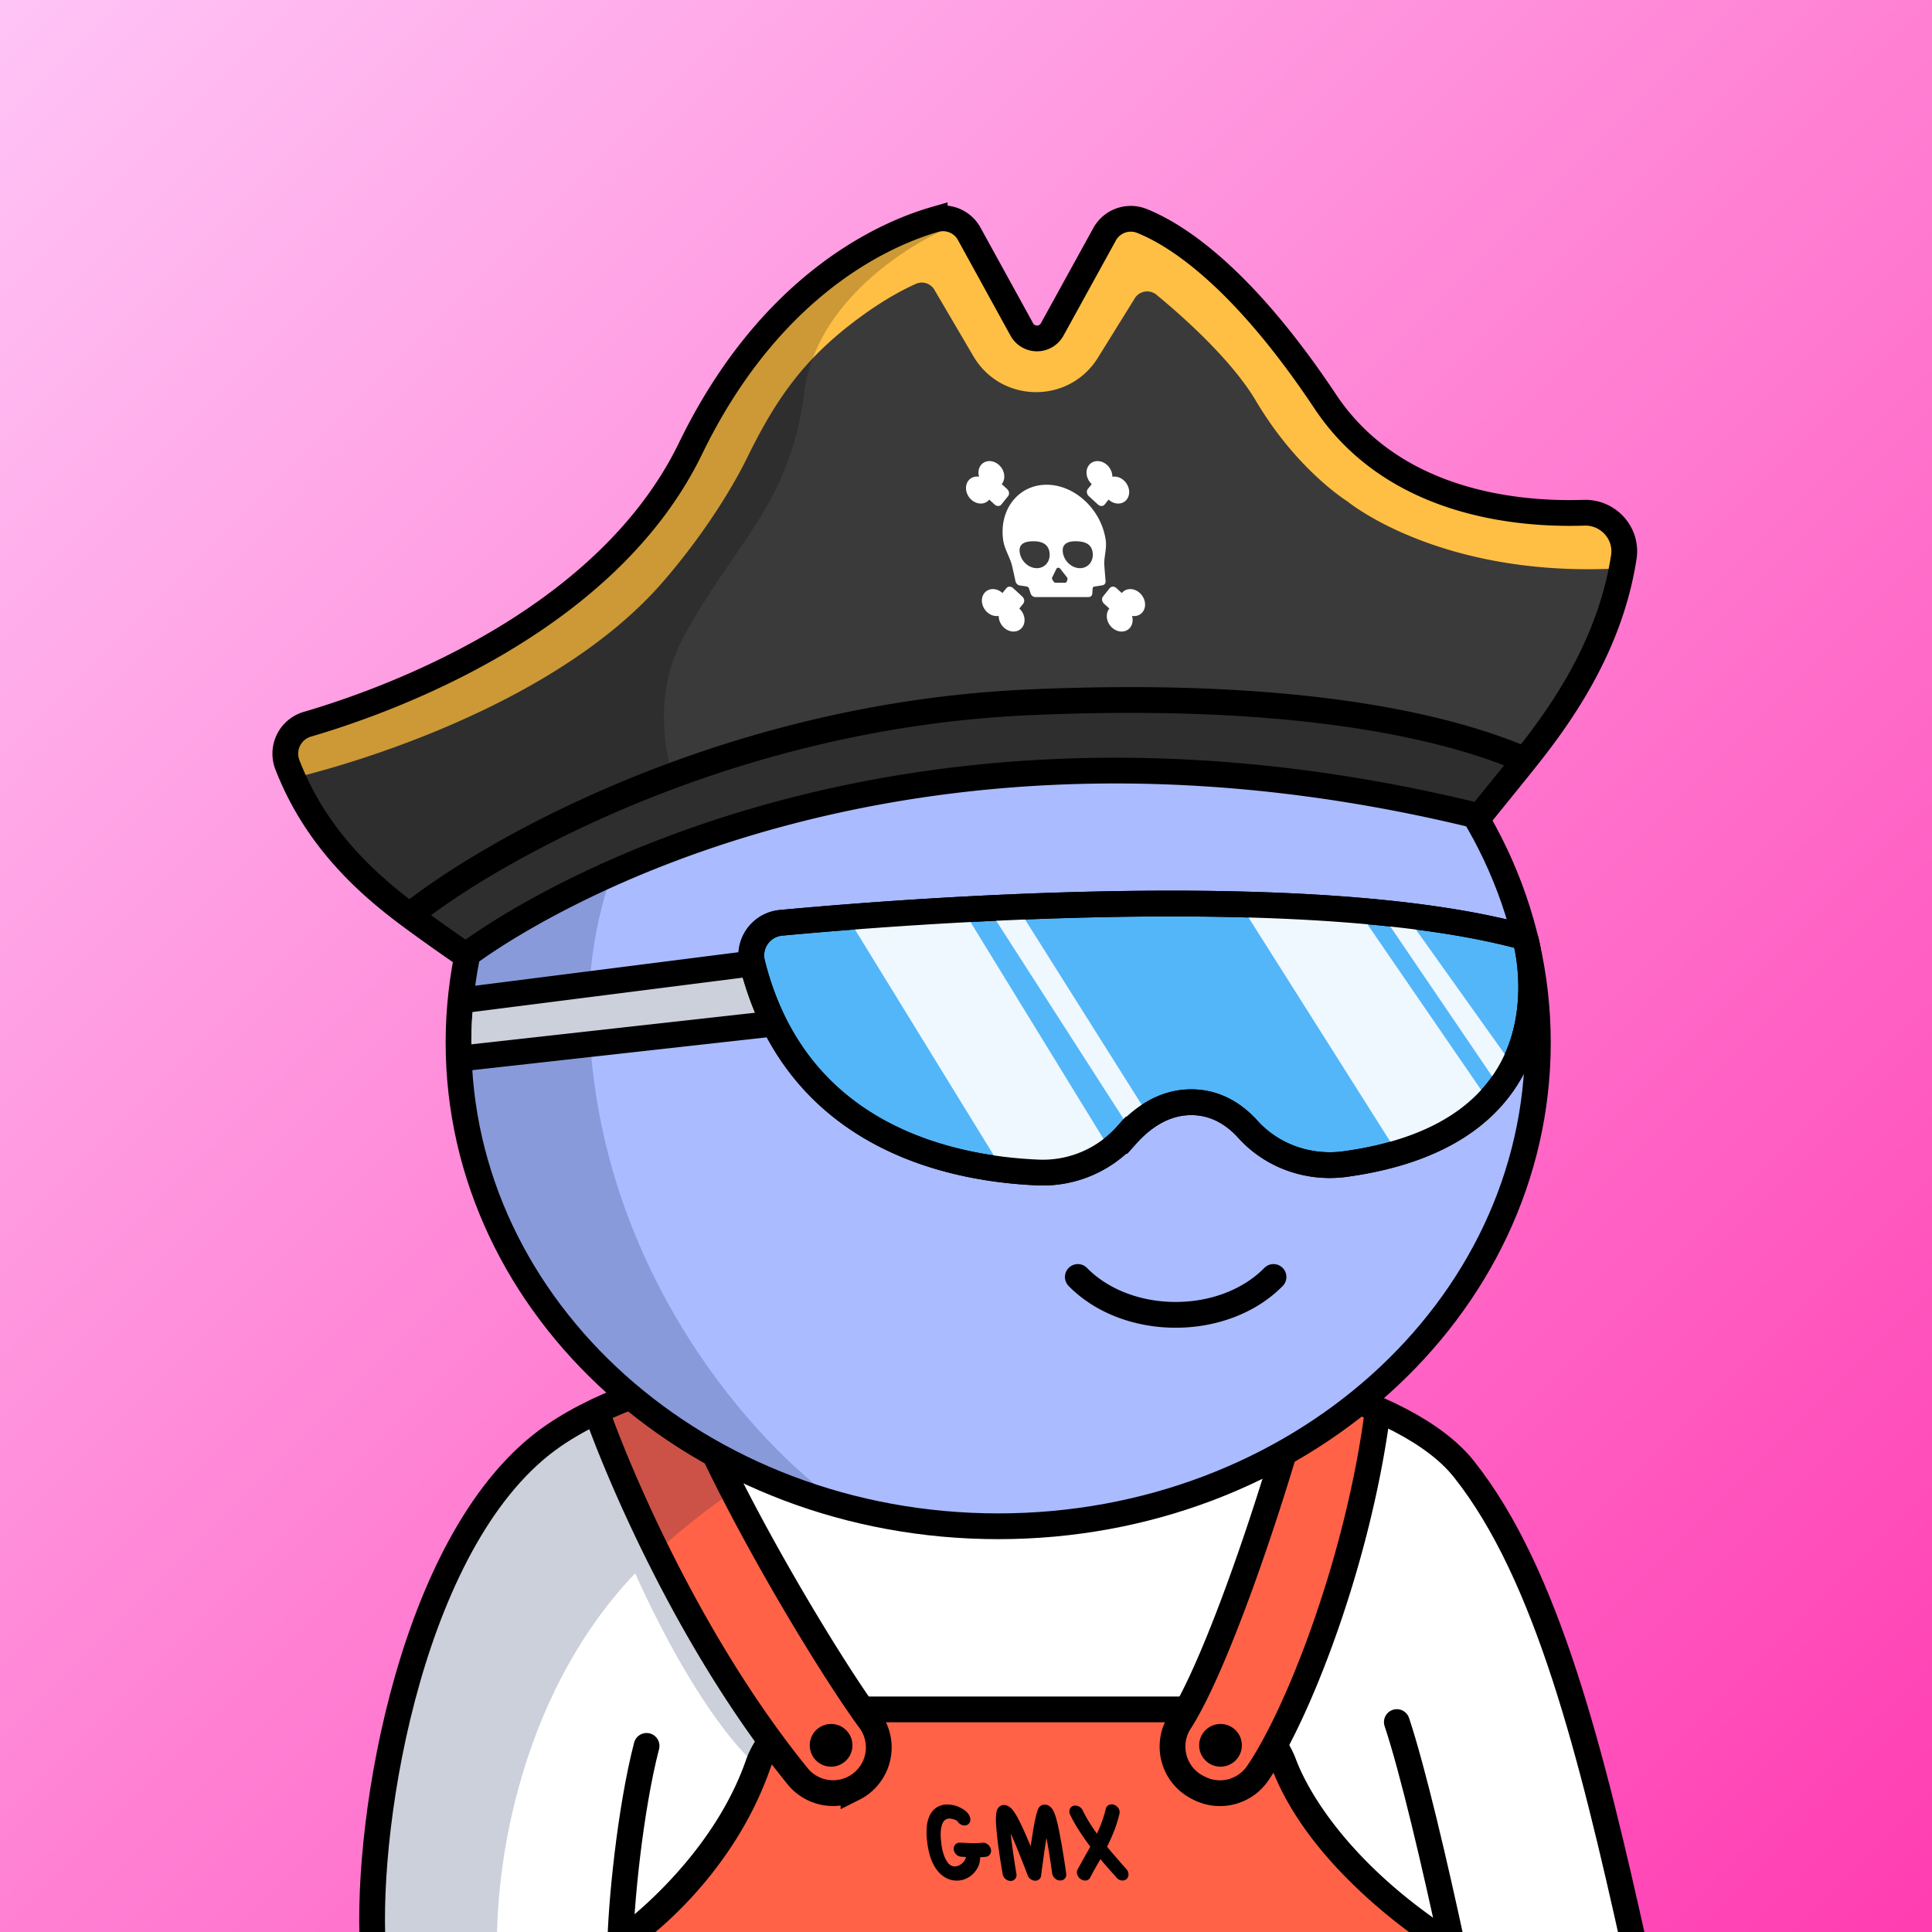 <svg
      xmlns="http://www.w3.org/2000/svg"
      preserveAspectRatio="xMidYMin meet"
      fill="none"
      viewBox="0 0 1500 1500"
    >
      <rect x="0" y="0" width="1500" height="1500" fill="#808080" stroke="none"/>
      <g>
      <path fill="url(#prefix__paint0_linear_53_30462)" d="M0 0h1500v1500H0z"/><defs><linearGradient id="prefix__paint0_linear_53_30462" x1="0" y1="0" x2="1500" y2="1500" gradientUnits="userSpaceOnUse"><stop stop-color="#FFC4F6"/><stop offset="1" stop-color="#FF3DB1"/></linearGradient></defs>
      <g clip-path="url(#prefix__clip0_53_28507)"><path d="M1263 1500H289.33l3.73-66.49 19.17-110.35L357 1199l54.62-70.7s17.75-12.31 49.54-29.07a.243.243 0 00.11-.06c9.18-4.83 19.53-10 31-15.42l.17-.07c6.96-3.29 21.32-4.62 29.08-8C586.21 1047.55 724 1042 724 1042s177.6-2.88 327.74 48.38c6.21 2.12 12.37 4.36 18.46 6.73C1223.35 1156.74 1263 1500 1263 1500z" fill="#fff"/><path d="M1120.22 1500H492.75l63.3-66.84 42-80.49.34-.65L509 1201.57l-38-89.15-2.66-6.25-.73-1.69c-.002-.04-3.113-4.44-3.11-4.48l31-14 10-2.5 24.5-9 28.59 59.88v.08l86.22 157.7c.06.1.13.19.18.28l24.2 34.72h246.5l21-28.57 10-13.56 17.21-55.83 22.47-72.91v-.09l21.63-69.7 25-10.44 36.5 20.94-5.33 7.99-1.69 9.53-10.23 57.79-8.9 50.24-13.5 33.18-40.28 99.07-.9 2.21-1.4 3.44 52.71 77.83 70.33 54 4.43 3.39 5.48 4.33z" fill="#FF6247"/><path d="M468.001 1095c149.6-59.6 294-54.83 347.5-45-60.865 12.72-204.146 61.06-305.043 154.5L593.5 1346l-5.5 25.5c-40.4-37.2-77.581-111.33-94.871-150-95.084 99.83-110.861 243.43-106.627 304l-99.502-13c-1.6-110.8 39-247.5 59.5-302l39.501-52.5 15.5-20.5 66.5-42.5z" fill="#001647" fill-opacity=".2"/><path d="M769.26 1435.51c.206.67.264 1.38.17 2.08-.094.7-.337 1.37-.714 1.97a4.293 4.293 0 01-1.433 1.41c-.581.35-1.236.57-1.914.62-.757.12-1.503.2-2.247.26-.745.06-1.467.08-2.188.08.082 2.27-.322 4.53-1.188 6.63a18.639 18.639 0 01-3.815 5.8 18.346 18.346 0 01-6.045 4.27 17.482 17.482 0 01-7.092 1.47l-.409-.02c-2.76-.05-5.468-.76-7.898-2.07a21.343 21.343 0 01-6.696-5.69c-3.97-5.01-6.561-12.02-7.772-21.05a54.533 54.533 0 01-.401-13.6c.317-3.35 1.321-6.6 2.95-9.54.719-1.2 1.599-2.3 2.614-3.26.998-.93 2.124-1.71 3.343-2.32 1.084-.52 2.225-.92 3.401-1.18 1.233-.29 2.5-.4 3.764-.34 3.63.02 7.197.95 10.377 2.7 1.454.7 2.798 1.6 3.987 2.69.99.82 1.807 1.82 2.401 2.96.4.77.692 1.59.867 2.44a4.651 4.651 0 01-.986 3.88 4.35 4.35 0 01-1.559 1.22 4.3 4.3 0 01-1.935.39 5.575 5.575 0 01-3.228-1.02 7.817 7.817 0 01-2.385-2.52c-.476-.29-.97-.54-1.48-.77-.669-.28-1.359-.52-2.064-.71-.777-.2-1.573-.31-2.375-.34a6.524 6.524 0 00-2.435.39c-1.619.67-2.782 2.13-3.487 4.38-1.208 3.38-1.377 8.27-.509 14.67a37.915 37.915 0 002.274 9.79 21.77 21.77 0 002.805 5.06 6.92 6.92 0 002.22 2.01c.881.5 1.861.79 2.87.86a9.032 9.032 0 006.526-3.01 8.509 8.509 0 002.413-4.35l-1.678-.09-1.677-.09a5.927 5.927 0 01-4.065-1.65 6.1 6.1 0 01-2.097-3.93 4.726 4.726 0 01.136-2c.188-.64.513-1.24.953-1.76.427-.51.964-.91 1.571-1.18a4.427 4.427 0 011.931-.39l.079.01c.892 0 1.732.01 2.542.04.81.02 1.608.09 2.386.13 1.997.11 3.895.22 5.807.22 2.243.01 4.485-.12 6.712-.39a5.8 5.8 0 014.168 1.23 6.448 6.448 0 012.505 3.61zM784.584 1460.35a6.011 6.011 0 01-3.97-1.56 6.26 6.26 0 01-2.172-3.85 640.96 640.96 0 01-1.17-6.92c-.345-2.1-.755-4.47-1.128-7.15-.373-2.67-.8-5.45-1.183-8.32-.404-3.38-.746-6.45-1.034-9.21-.288-2.76-.473-5.21-.595-7.35a57.832 57.832 0 01-.069-5.11c.02-1.18.121-2.35.304-3.51.108-.8.323-1.58.639-2.32.252-.56.577-1.09.968-1.57a5.587 5.587 0 011.828-1.51 5.556 5.556 0 012.295-.6c.768.02 1.529.15 2.262.38a7.56 7.56 0 012.909 1.73c.441.34.846.72 1.209 1.14.367.42.771.92 1.18 1.48a45.06 45.06 0 013.783 6.22c2.194 4.17 4.802 9.83 7.826 16.99.323.67.625 1.36.888 2.05.263.68.544 1.39.818 2.05.118-.68.226-1.37.305-2.08.091-.7.223-1.38.395-2.06.516-3.56 1.005-6.73 1.466-9.52.465-2.78.929-5.21 1.405-7.3.302-1.29.575-2.43.81-3.42.211-.87.469-1.74.773-2.58.25-.81.548-1.6.892-2.37a5.3 5.3 0 011.497-1.84c.631-.5 1.364-.85 2.147-1.03a6.433 6.433 0 012.727.09c.892.22 1.728.63 2.45 1.2a8.656 8.656 0 011.719 1.69c.572.77 1.06 1.61 1.455 2.49.522 1.16.968 2.34 1.336 3.56.426 1.35.839 2.95 1.316 4.82.55 2.13 1.083 4.58 1.598 7.35.515 2.76 1.095 5.86 1.74 9.29a787.067 787.067 0 012.558 15.71c.322 2.14.661 4.54 1.016 7.18a4.533 4.533 0 01-.999 3.83c-.445.52-1.003.93-1.631 1.21-.628.27-1.311.4-1.996.37h-.08a5.8 5.8 0 01-4.055-1.65 6.497 6.497 0 01-2.147-3.92c-.3-2.32-.594-4.43-.882-6.34l-1.001-6.55c-.372-2.45-.785-5-1.24-7.65-.43-2.48-.867-4.79-1.31-6.93-.162 1.13-.34 2.36-.564 3.69-.223 1.33-.43 2.71-.651 4.18-.416 2.7-.789 5.33-1.117 7.9-.329 2.56-.634 4.83-.917 6.8-.29 1.98-.496 3.56-.644 4.77-.147 1.21-.222 1.85-.215 1.9a4.429 4.429 0 01-1.47 2.87 4.557 4.557 0 01-3.156 1.1h-.089a6.395 6.395 0 01-3.516-1.27 6.582 6.582 0 01-2.285-3.05 304.41 304.41 0 00-2.438-6.45c-.765-1.94-1.644-4.16-2.639-6.64-.994-2.48-2.013-5.07-3.096-7.77-.971-2.37-1.866-4.48-2.655-6.34-.788-1.85-1.596-3.55-2.263-5.07.109 1.47.29 3.09.533 4.86.243 1.76.495 3.73.767 5.88.348 2.64.705 5.17 1.072 7.6.367 2.42.696 4.58.985 6.46.287 1.89.632 3.98 1.035 6.3.162.68.169 1.39.021 2.08-.149.68-.45 1.32-.881 1.88-.414.53-.946.97-1.554 1.27a4.43 4.43 0 01-1.956.46l-.159-.02zM865.113 1401.28a6.507 6.507 0 013.395 2.91 5.25 5.25 0 01.59 4.19 101.37 101.37 0 01-4.311 13.68 148.617 148.617 0 01-5.274 11.73c2.309 2.8 4.657 5.57 7.042 8.32s4.848 5.56 7.387 8.42l.594.67a6.11 6.11 0 011.617 4.1c.018.68-.108 1.35-.37 1.98a4.725 4.725 0 01-1.153 1.65 5.105 5.105 0 01-3.065 1.1c-.861 0-1.71-.19-2.494-.54a5.875 5.875 0 01-2.162-1.66l-.609-.76c-2.006-2.24-4.012-4.49-6.017-6.75a293.77 293.77 0 01-5.957-6.93c-.262.5-.53 1.01-.805 1.52-.288.5-.554.97-.82 1.43a280.659 280.659 0 00-3.15 5.54 209.874 209.874 0 00-3.029 5.7 4.318 4.318 0 01-1.7 1.85c-.737.44-1.586.65-2.442.61a5.52 5.52 0 01-3.139-1.02 6.405 6.405 0 01-2.813-3.46 5.235 5.235 0 01.229-4.14c1.088-1.95 2.16-3.89 3.216-5.84 1.059-1.94 2.115-3.83 3.159-5.7.624-.97 1.214-2.04 1.782-3.08.569-1.04 1.116-2.07 1.683-3.09-2.91-3.88-5.695-7.85-8.356-11.91a121.687 121.687 0 01-7.202-12.67 5.457 5.457 0 01-.648-2.07 5.408 5.408 0 01.21-2.15 4.205 4.205 0 012.688-2.8 5.613 5.613 0 014.2.3 6.507 6.507 0 013.219 3.18c1.592 3.22 3.311 6.32 5.156 9.3a137.9 137.9 0 005.904 8.79c1.334-2.93 2.597-5.86 3.775-9.04a84.215 84.215 0 003.082-10.31c.16-.65.463-1.26.886-1.78.424-.51.958-.93 1.563-1.22.647-.3 1.35-.46 2.064-.47.714-.01 1.422.13 2.075.42zM1122.41 1495.71l-2.72 4-2.86 4.25h-17.5c-39.37-28.33-90.91-75.45-111.93-131.12a55.169 55.169 0 00-3.61-7.72c-.66-1.18-1.36-2.32-2.1-3.44l6.48-4.3.45-.3 9.73-6.46a75.56 75.56 0 017.76 15.16c11.29 29.89 43.29 78.46 107.78 124 2.74 2 5.58 3.98 8.52 5.93z" fill="#000"/><path d="M669.16 1327.18h252.95" stroke="#000" stroke-width="20" stroke-miterlimit="10"/><path d="M605.91 1358.65c-.44.57-.86 1.15-1.27 1.74a53.595 53.595 0 00-6.74 13.12c-23 65.59-68.45 109.28-89 126.49l-21.15 3-5.79-8.16c.12-.09 2.66-1.91 6.85-5.38 17.35-14.29 68.14-59.52 90.22-122.56a73.51 73.51 0 0111-20.38l8.06 6.15 1.88 1.43 5.94 4.55z" fill="#000"/><path d="M465.53 1102.37s54.7 154.47 153.72 276.69a35.46 35.46 0 0020.062 12.32c7.895 1.7 16.135.66 23.358-2.95a35.416 35.416 0 0011.903-9.66 35.46 35.46 0 006.988-29.11 35.456 35.456 0 00-6.221-14.01c-32.71-44.41-111.58-175.36-143.84-260.15M1010.94 1078.69c-26.5 97.87-68.13 216.54-94.92 258.09a35.487 35.487 0 00-4.498 28.38 35.485 35.485 0 0017.988 22.4l1.37.71c7.688 3.98 16.565 5 24.959 2.89a35.516 35.516 0 0020.611-14.37c31.17-45.55 77.27-163 92.71-277.8" stroke="#000" stroke-width="20" stroke-miterlimit="10"/><path d="M645.26 1371.64c9.157 0 16.58-7.42 16.58-16.58 0-9.16-7.423-16.58-16.58-16.58-9.157 0-16.58 7.42-16.58 16.58 0 9.16 7.423 16.58 16.58 16.58zM947.6 1371.64c9.157 0 16.58-7.42 16.58-16.58 0-9.16-7.423-16.58-16.58-16.58-9.157 0-16.58 7.42-16.58 16.58 0 9.16 7.423 16.58 16.58 16.58z" fill="#000"/><path d="M289.5 1512.5c-6-101.5 31-323.03 140.5-398 158.5-108.51 616.5-87 706.5 26 64.91 81.5 99.5 222.5 132.5 371M1084.5 1337c12.33 37 29.5 110.3 43.5 175.5m-646.5 0c.333-32.83 7.7-107.6 20.5-157" stroke="#000" stroke-width="20" stroke-linecap="round"/></g><defs><clipPath id="prefix__clip0_53_28507"><path fill="#fff" d="M0 0h1500v1500H0z"/></clipPath></defs>
      <g clip-path="url(#prefix__clip0_299_662)"><path d="M775 1185c231.41 0 419-168.12 419-375.5 0-207.383-187.59-375.5-419-375.5-231.407 0-419 168.117-419 375.5 0 207.38 187.593 375.5 419 375.5z" fill="#ABF"/><path d="M457.5 796c7.6 194 131.833 327.5 193 370l-130-55.5L438 1034l-57.5-89.5-27-106 11-104L394 662l45-82.5 83.5-69.5 109-54.182 28.5-1C569.452 513.314 451.119 633.132 457.5 796z" fill="#001647" fill-opacity=".2"/><path d="M775 1185c231.41 0 419-168.12 419-375.5 0-207.383-187.59-375.5-419-375.5-231.407 0-419 168.117-419 375.5 0 207.38 187.593 375.5 419 375.5z" stroke="#000" stroke-width="20"/></g><defs><clipPath id="prefix__clip0_299_662"><path fill="#fff" d="M0 0h1500v1500H0z"/></clipPath></defs>
      <g clip-path="url(#prefix__prefix__clip0_53_29477)"><path d="M1046 825a40.998 40.998 0 0037.88-25.31 41.043 41.043 0 002.33-23.689 40.939 40.939 0 00-11.22-20.992 40.99 40.99 0 00-44.68-8.888 40.977 40.977 0 00-18.4 15.101 40.996 40.996 0 005.1 51.769A41.006 41.006 0 001046 825z" fill="#000"/><path d="M729.63 808.821l88.08-16a7.737 7.737 0 006.23-6.4 7.757 7.757 0 00-.73-4.64 7.674 7.674 0 00-3.27-3.35l-82.39-43.72m99.27 256.728c38.57 39.211 113.35 39.211 151.93 0" stroke="#000" stroke-width="20" stroke-miterlimit="10" stroke-linecap="round"/></g><defs><clipPath id="prefix__prefix__clip0_53_29477"><path fill="#fff" d="M0 0h1500v1500H0z"/></clipPath></defs>
      <g clip-path="url(#prefix__clip0_53_26750)"><path d="M367.752 776.001s-3.28 28.45-1 45.76c2.44 18.17 1-1 1-1l33.42-7 66.7-6.4 126.25-16-16.45-38.56-209.92 23.2z" fill="#CCD0DA"/><path d="M606.318 716.472c95.222-8.873 410.972-33.645 575.062 10.575 1.66.448 2.89 1.625 3.3 3.297 4.9 19.994 29.97 149.958-140.21 173.418-28.09 3.88-56.602-5.94-75.622-27-10.05-11.11-24.47-21-44-21-21.81 0-38.66 12.64-50.2 25.56a87.103 87.103 0 01-68.66 29c-69-2.89-188.31-28-221.92-162.37a25.404 25.404 0 0122.25-31.48z" fill="#53B6F9" stroke="#000" stroke-width="20" stroke-miterlimit="10"/><path d="M656 709.001l89-7 116.798 190.464-32.298 16.536-47.5 5-126-205zM766.638 704.27h23.144L891 865l-14 11-110.362-171.73zM961.076 699.264L1053 705l102.75 149.657L1127 880l-40.11 18.205-125.814-198.941zM1076.5 715h18l82 115-11 16-89-131z" fill="#fff" fill-opacity=".9"/><path d="M606.318 716.472c95.222-8.873 410.972-33.645 575.062 10.575 1.66.448 2.89 1.625 3.3 3.297 4.9 19.994 29.97 149.958-140.21 173.418-28.09 3.88-56.602-5.94-75.622-27-10.05-11.11-24.47-21-44-21-21.81 0-38.66 12.64-50.2 25.56a87.103 87.103 0 01-68.66 29c-69-2.89-188.31-28-221.92-162.37a25.404 25.404 0 0122.25-31.48zM584.08 748.012L356 777.042M598.32 795L356 822" stroke="#000" stroke-width="20" stroke-miterlimit="10"/></g><defs><clipPath id="prefix__clip0_53_26750"><path fill="#fff" d="M0 0h1500v1500H0z"/></clipPath></defs>
      <g clip-path="url(#prefix__clip0_53_25676)"><path d="M223.27 595.001l52 78.75 90.11 65.25 204.81-96.83L768 602.841l157 1.29 223.59 29.64 74.77-102.77 37.71-90-9.46-40.31-135.5-18.88-83.5-56.12-81.201-105.94-56.649-44.66h-31.601l-35.849 61.76-24.43 25.66-43.69-69.51-17.91-21.63-49 11.79-80 56.54-67 90.65-64.671 104.42L354 521.371l-113 43.03-17.73 30.6z" fill="#3A3A3A"/><path d="M227.5 604.131s193.109-43.36 287.609-152.86c30.881-35.78 53.001-71.48 65.091-96.11 22.82-46.64 45-77.54 86.83-108.37 13.87-10.24 28.76-19.54 44-26.39a11.319 11.319 0 0114.769 5.17l29.941 51c21.5 36.64 74.25 37.3 96.65 1.2l28.26-45.53a11.38 11.38 0 013.24-3.76 11.523 11.523 0 014.54-2 11.374 11.374 0 015 .13 11.167 11.167 0 014.429 2.23c18.92 15.57 58 49.89 77.25 82.41 32.001 54 71.001 78 71.001 78s72.91 60.63 215 51.82l-4.87-29.29-21.11-13.39-94.6-9.93-66-30.13-52.53-56.88-55.281-69.58-71.92-56.7H863.2l-35.851 61.76-24.43 25.66-25.769-23.32-35.83-67.9-49 11.79-80 56.54-66.94 90.65-61.38 92.42-64.38 55-52.24 32-107.6 46-38.26 17.69 5.98 30.67z" fill="#FFBF44"/><path d="M624.5 304.499c-11 87.5-55 118-93.5 189.5-20.159 37.439-18.428 76.917-7.847 111.5 28.282-12.833 116.247-44.1 237.847-56.5 121.6-12.4 238.333.333 283 7.5l101 18.5 42.5 16-37 39c-73.83-14.167-249.4-40.2-361-31-111.6 9.2-209.5 40.834-244.5 55.5-40.4 12.401-136.833 62.834-180 86.5l-32-14.5-81.5-83-31-66.5 18.5-14.5c35.833-13.5 126.1-51.7 200.5-96.5s105.333-118.667 111.5-150c14.5-21 55.7-72.8 104.5-112s76.667-35.333 84.5-28.5c-34.833 13.834-106.7 59-115.5 129z" fill="#000" fill-opacity=".2"/><path d="M318 710.746c21.114 15.683 43.66 31.024 43.66 31.024s293.45-229.5 786.95-108c0 0 21.97-27.016 35.39-43.77M318 710.746c-33.102-24.589-72.889-60.224-94.9-117.056a23.814 23.814 0 016.9-26.77 23.605 23.605 0 018.6-4.61c62.24-18.2 231.89-78.84 297.46-214 62.22-128.23 151.55-166.86 189.64-177.89a23.209 23.209 0 0126.79 11.1l40.82 74.25a13.472 13.472 0 0018.663 5.107 13.47 13.47 0 004.947-5.107l40.69-73.9a23.192 23.192 0 0128.93-10.34c26.61 10.64 77.58 42.84 142.42 140.24 53.11 79.78 150.38 88 200.85 86.32 18.8-.62 33.8 15.91 30.9 34.45-10.4 67.474-47.06 120.427-76.71 157.46M318 710.746c58.838-47.375 242.864-154.787 480.258-165.436C1035.65 534.662 1144.06 573 1184 590" stroke="#000" stroke-width="20" stroke-miterlimit="10"/><path d="M782.577 430.606c1.081 2.502 2.197 5.091 2.941 7.698.304 1.061 1.996 8.79 2.92 13.037.19.811.601 1.546 1.183 2.113a3.96 3.96 0 002.088 1.079l5.458.853c.396.069.768.249 1.075.522.308.272.541.626.675 1.026l1.24 3.799c.54 1.653 2.079 2.838 3.671 2.838l41.379-.026c1.564 0 2.752-1.153 2.858-2.768l.252-3.913c.027-.367.172-.713.412-.98.241-.267.561-.438.906-.485l6.355-.997c1.527-.241 2.523-1.605 2.383-3.275-.37-4.367-1.033-12.323-1.033-13.412-.023-2.572.336-5.116.679-7.589.484-3.463.986-7.037.459-10.753-3.358-23.721-23.943-43.019-45.892-43.019s-37.075 19.315-33.718 43.054c.549 3.886 2.155 7.598 3.709 11.198zm42.557-2.183c-.701-6.742 4.782-8.437 11.201-8.17 6.419.266 11.343 2.401 12.044 9.135.7 6.733-3.927 11.99-10.354 11.724s-12.19-5.954-12.891-12.696v.007zm-1.883 13.228l5.057 6.48c.218.26.369.574.442.913.072.338.062.69-.028 1.024l-.414 1.299c-.107.328-.311.61-.582.807a1.48 1.48 0 01-.922.284h-7.095a2.107 2.107 0 01-1.037-.304 2.253 2.253 0 01-.777-.787l-.779-1.299a2.04 2.04 0 01-.141-1.937l3.226-6.48c.564-1.15 2.158-1.15 3.05-.006v.006zm-22-21.396c6.342-.266 12.304 1.428 13.509 8.17s-2.959 12.423-9.3 12.689c-6.34.266-12.463-4.982-13.668-11.724s3.114-8.877 9.459-9.152v.017zM863.615 370.15c.041-3.221-1.37-6.637-4.08-9.118-4.339-3.98-10.539-4.052-13.846-.157-3.467 4.074-2.566 10.84 1.947 14.991l-3.071 3.814c-1.227 1.528-.878 3.993.781 5.519l7.078 6.506c1.654 1.529 3.997 1.529 5.225 0l3.071-3.814c4.515 4.148 10.909 4.089 14.162-.181 3.104-4.085 2.112-10.613-2.228-14.613-2.687-2.491-6.065-3.471-9.039-2.947zM768.058 387.891l4.16 3.814c1.653 1.529 3.997 1.529 5.224 0l5.239-6.508c1.228-1.528.878-3.993-.781-5.519l-4.15-3.815c3.342-4.148 2.329-10.916-2.29-14.988-4.416-3.895-10.585-3.823-13.808.157-2.007 2.481-2.454 5.895-1.501 9.118-3.122-.524-6.218.456-8.212 2.947-3.204 4-2.35 10.528 1.915 14.613 4.45 4.27 10.862 4.329 14.204.181zM885.187 460.626c-4.46-4.27-10.872-4.329-14.214-.181l-4.15-3.814c-1.653-1.529-3.996-1.529-5.222 0l-5.239 6.508c-1.227 1.528-.878 3.995.779 5.519l4.15 3.806c-3.342 4.148-2.327 10.916 2.29 14.988 4.416 3.895 10.585 3.823 13.811-.157 2.006-2.48 2.451-5.895 1.5-9.118 3.123.524 6.218-.456 8.213-2.947 3.201-4 2.347-10.528-1.918-14.604zM775.41 478.178c-.039 3.221 1.373 6.637 4.08 9.118 4.34 3.98 10.539 4.052 13.846.157 3.466-4.074 2.567-10.84-1.949-14.988l3.071-3.815c1.228-1.528.878-3.995-.779-5.519l-7.08-6.508c-1.653-1.529-3.997-1.529-5.224 0l-3.071 3.814c-4.514-4.148-10.91-4.089-14.163.181-3.11 4.085-2.118 10.611 2.216 14.613 2.707 2.491 6.08 3.471 9.053 2.947z" fill="#fff"/></g><defs><clipPath id="prefix__clip0_53_25676"><path fill="#fff" d="M0 0h1500v1500H0z"/></clipPath></defs>
      
    </g>
    </svg>